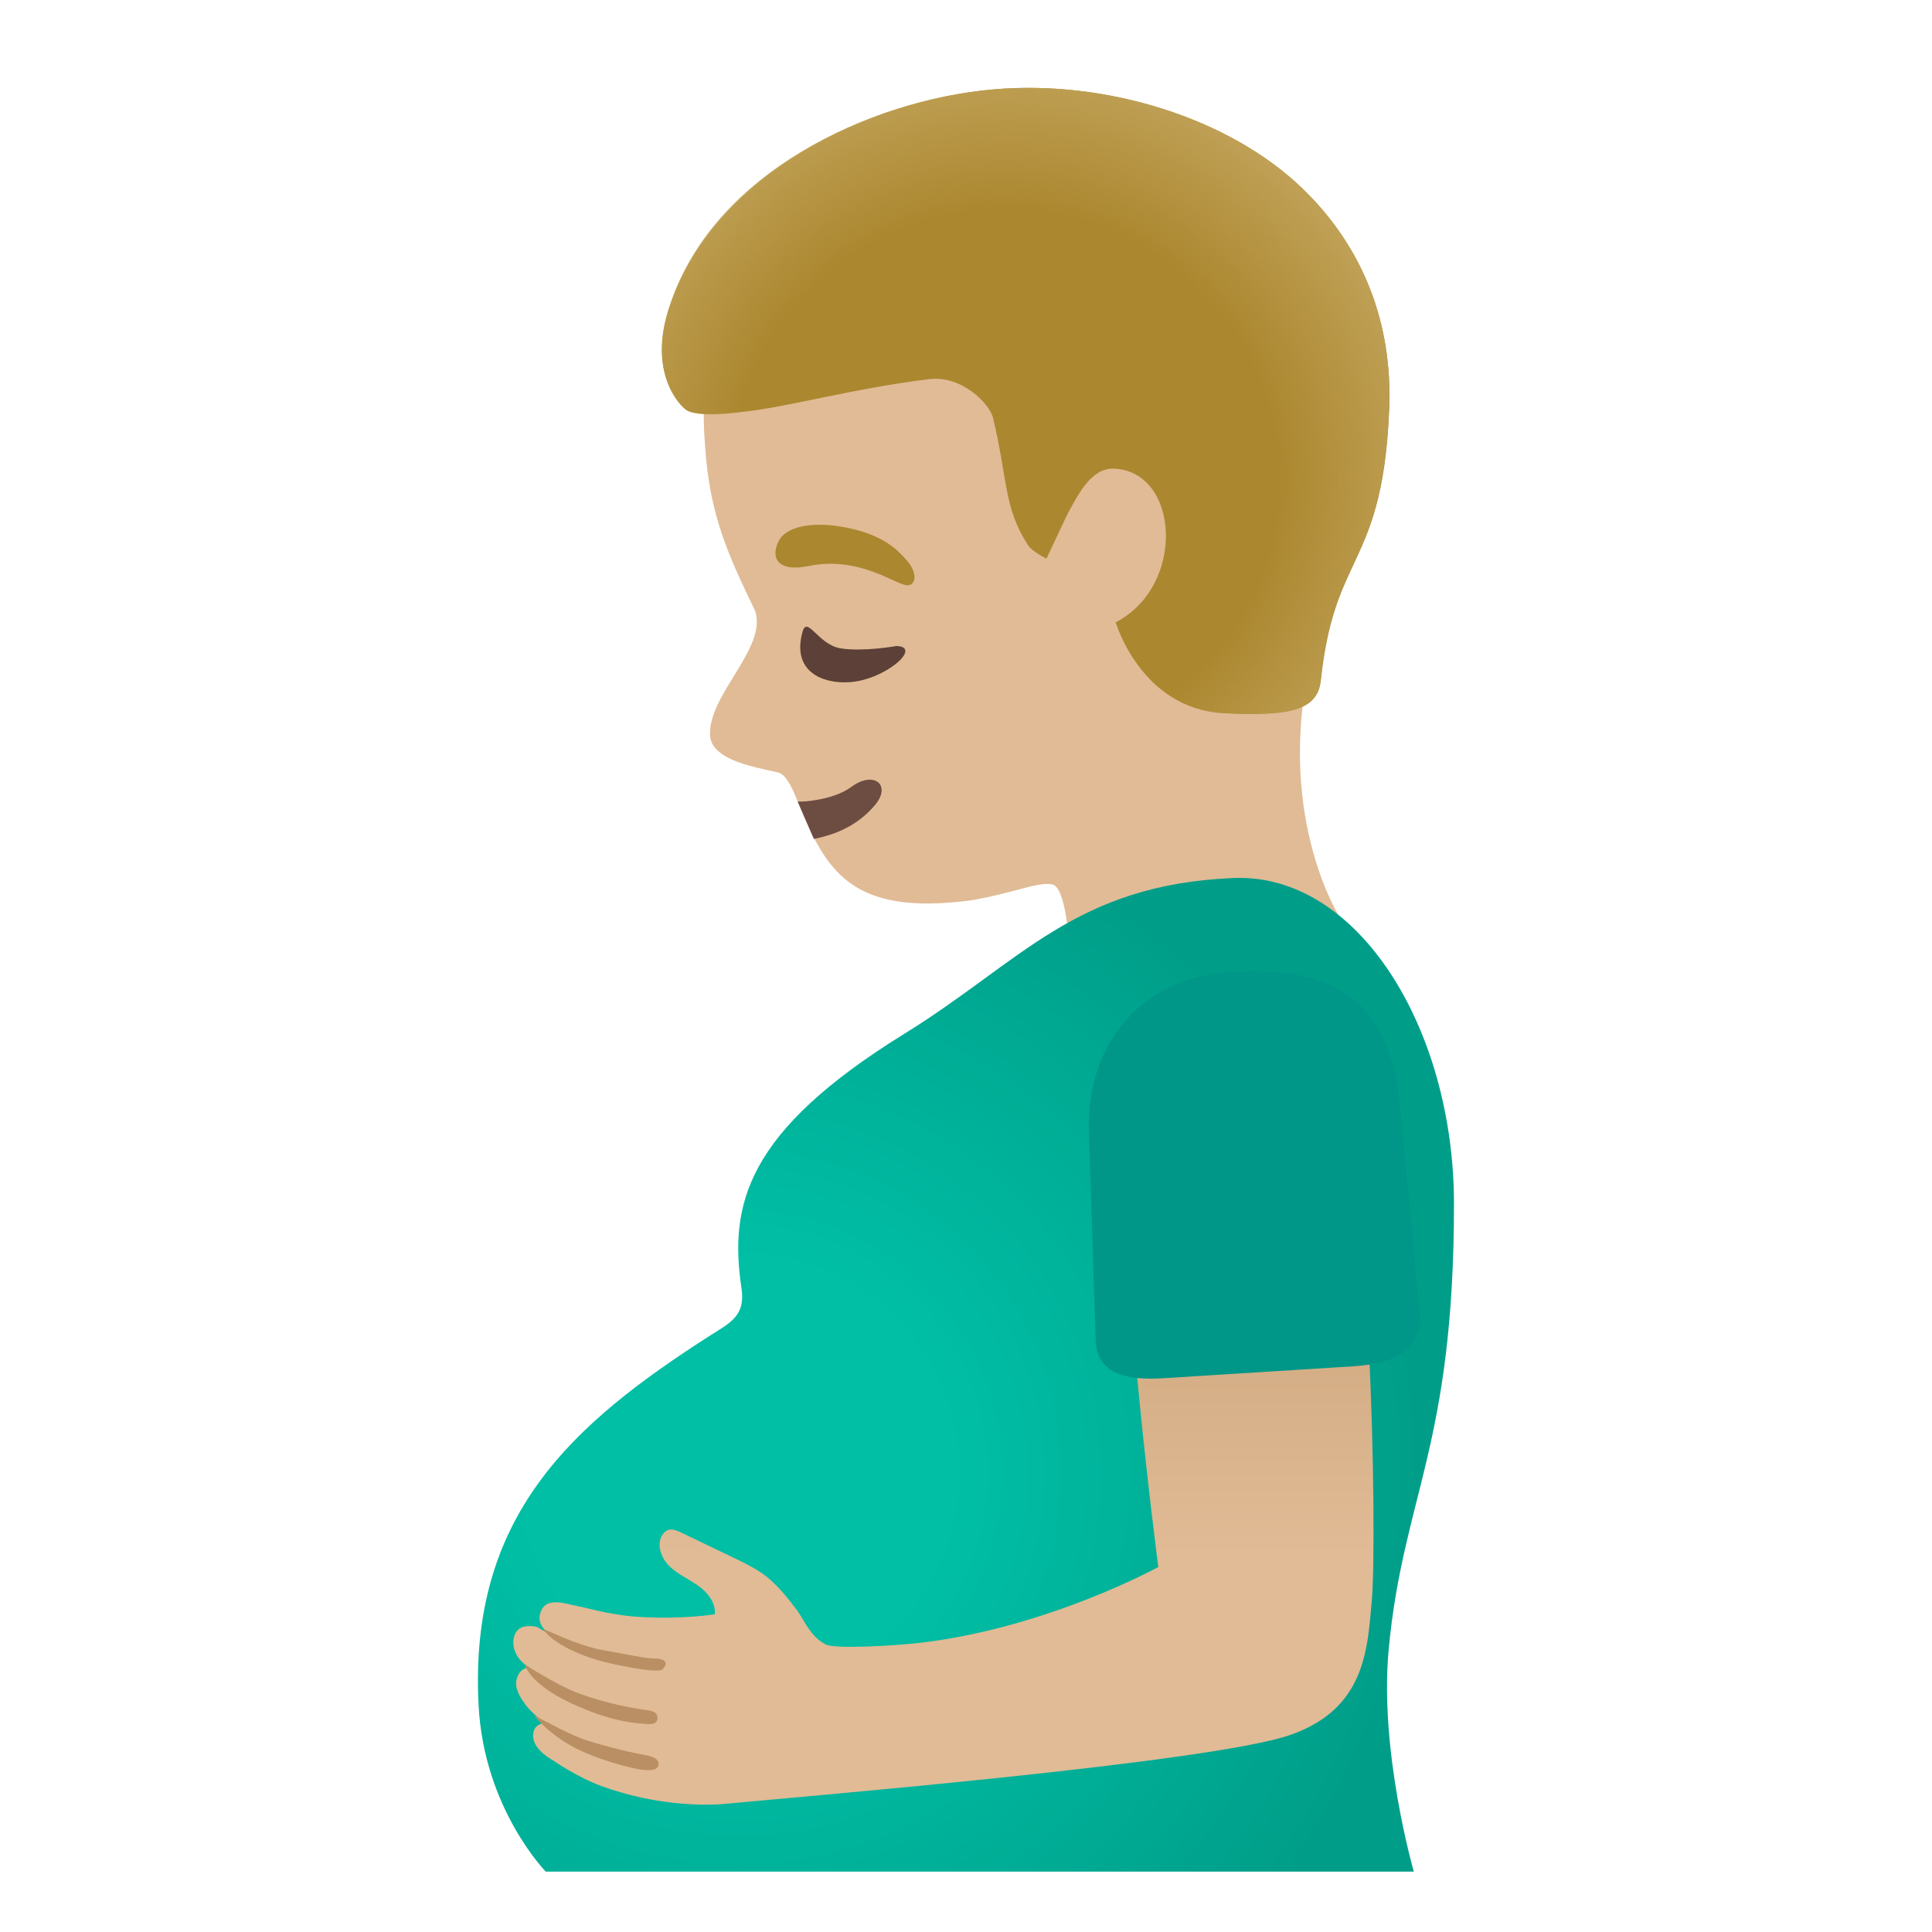 <?xml version="1.0" encoding="utf-8"?>
<!-- Generator: Adobe Illustrator 25.2.3, SVG Export Plug-In . SVG Version: 6.00 Build 0)  -->
<!-- Copyright 2013 Google, Inc. All Rights Reserved. Licensed under the Apache License, Version 2.0 -->
<svg version="1.1" id="Layer_1" xmlns="http://www.w3.org/2000/svg" xmlns:xlink="http://www.w3.org/1999/xlink" x="0px" y="0px"
	 viewBox="0 0 128 128" style="enable-background:new 0 0 128 128;" xml:space="preserve">
<path id="head_22_" style="fill:#E0BB95;" d="M90.28,33.52c2.46-10.18-3.27-21.55-11.55-25.01c-6.1-2.53-13.15-2.03-19.26,0.2
	C50.04,12,45.97,20.38,46.71,29.5c0.3,4.7,1.58,7.34,3.32,10.98c0.81,2.45-3.08,5.51-2.99,8.2c0.04,2,4.32,2.3,4.71,2.58
	c0.43,0.27,0.82,1.13,1.08,1.79c1.88,4.62,3.51,7.63,11.43,6.61c2.68-0.43,4.5-1.26,5.45-1.07c0.95,0.19,1.14,4.19,1.14,4.19
	l17.79-2.22c0,0-4.74-7.67-1.21-19.03C87.9,40,89.96,34.69,90.28,33.52z"/>
<path id="mouth_22_" style="fill:#6D4C41;" d="M52.85,53.11c0.39,0,0.79-0.03,1.16-0.1c0.92-0.14,1.78-0.42,2.43-0.9
	c1.45-1.06,2.67-0.11,1.51,1.25c-0.8,0.94-1.81,1.57-2.92,1.93c-0.37,0.12-0.74,0.22-1.11,0.29L52.85,53.11z"/>
<path id="hair_22_" style="fill:#AB872F;" d="M86.29,12.49c-4.86-4.69-13.03-7.21-20.45-6.57c-8.34,0.72-18.6,5.65-21.51,14.47
	c-1.4,4.24,0.64,6.39,1.11,6.75c0.74,0.57,3.64,0.16,3.65,0.16c3.07-0.31,7.33-1.55,12.45-2.18c2.23-0.27,4.04,1.67,4.25,2.56
	c1,4.18,0.7,5.97,2.34,8.47c0.26,0.4,1.2,0.86,1.2,0.86l1.37-2.91c0.89-1.67,1.71-3.13,3.16-3.05c4.29,0.25,4.71,7.77,0.06,10.18
	c0,0,1.66,5.71,7.13,6.02c4.8,0.26,6.26-0.36,6.46-2.18c0.43-3.95,1.27-5.75,2.16-7.66c1.05-2.25,2.14-4.57,2.37-10.29
	C92.28,21.4,90.29,16.35,86.29,12.49z"/>
<radialGradient id="hairHighlights_1_" cx="66.615" cy="30.768" r="27.514" gradientTransform="matrix(1 -3.285606e-03 3.240401e-03 0.986 -0.155 1.644)" gradientUnits="userSpaceOnUse">
	<stop  offset="0.653" style="stop-color:#BFA055;stop-opacity:0"/>
	<stop  offset="1" style="stop-color:#BFA055"/>
</radialGradient>
<path id="hairHighlights_22_" style="fill:url(#hairHighlights_1_);" d="M86.29,12.49c-4.86-4.69-13.03-7.21-20.45-6.57
	c-8.15,0.7-18.69,5.49-21.51,14.47c-1.34,4.26,0.59,6.45,1.11,6.75c1.7,0.97,5.79-0.39,15.67-1.98c2.82-0.45,4.49,1.63,4.68,2.57
	c0.84,4.21,0.69,5.91,2.33,8.41c0.26,0.4,1.2,0.86,1.2,0.86l1.37-2.91c0.89-1.67,1.71-3.13,3.16-3.05
	c4.29,0.25,4.71,7.77,0.06,10.18c0,0,1.66,5.71,7.13,6.02c4.8,0.26,6.26-0.36,6.46-2.18c0.43-3.95,1.27-5.75,2.16-7.66
	c1.05-2.25,2.14-4.57,2.37-10.29C92.28,21.4,90.29,16.35,86.29,12.49z"/>
<path id="eye_22_" style="fill:#5D4037;" d="M59.39,42.8c1.77,0.04-0.76,2.27-3.16,2.4c-1.74,0.1-3.79-0.71-3.06-3.34
	c0.31-1.12,1.03,0.87,2.55,1.1S59.39,42.8,59.39,42.8z"/>
<path id="eyebrow_22_" style="fill:#AB872F;" d="M53.57,37.5c-2.08,0.43-2.56-0.58-1.95-1.71c0.45-0.83,2.05-1.31,4.43-0.84
	c2.45,0.48,3.39,1.45,4.04,2.19c0.65,0.75,0.63,1.53,0.12,1.63C59.52,38.92,57.09,36.78,53.57,37.5z"/>
<radialGradient id="SVGID_1_" cx="48.935" cy="97.58" r="45.245" gradientUnits="userSpaceOnUse">
	<stop  offset="0.313" style="stop-color:#00BFA5"/>
	<stop  offset="1" style="stop-color:#009E89"/>
</radialGradient>
<path style="fill:url(#SVGID_1_);" d="M36.16,124h57.51c0,0-2.29-7.91-1.67-14.68c0.95-10.22,4.33-13.44,4.33-29.56
	c0-11.58-6.34-21.93-14.61-21.59C71.21,58.61,67.67,63.7,59.9,68.5c-10.51,6.5-11.6,11.33-10.77,16.89
	c0.26,1.78-0.75,2.25-2.08,3.09c-9.18,5.88-16.01,11.97-15.34,24.53C32.07,119.83,36.16,124,36.16,124z"/>
<linearGradient id="arm_2_" gradientUnits="userSpaceOnUse" x1="62.504" y1="80.984" x2="62.504" y2="124.62">
	<stop  offset="0" style="stop-color:#CCA47A"/>
	<stop  offset="0.506" style="stop-color:#E0BB95"/>
</linearGradient>
<path id="arm_1_" style="fill:url(#arm_2_);" d="M88.24,70.96c-2.65-5.96-12.42-2.8-13.47,4.75c-0.88,6.33,1.97,28.11,1.97,28.11
	s-7.27,3.99-15.61,5c-1.99,0.24-5.81,0.43-6.4,0.14c-1.06-0.52-1.45-1.65-1.95-2.31c-0.62-0.81-1.26-1.63-2.08-2.26
	c-0.62-0.47-1.34-0.82-2.04-1.16c-1.17-0.56-2.35-1.12-3.52-1.69c-0.29-0.14-0.63-0.28-0.92-0.16c-0.15,0.07-0.27,0.2-0.36,0.34
	c-0.38,0.66-0.04,1.53,0.51,2.06c0.55,0.53,1.27,0.84,1.89,1.28s1.17,1.13,1.1,1.89c-1.72,0.26-4.26,0.3-5.92,0.09
	c-1.61-0.21-2.26-0.45-3.45-0.69c-0.61-0.13-1.78-0.51-2.14,0.37c-0.29,0.69,0.08,1.14,0.46,1.49c0.03,0.03,0.06,0.05,0.09,0.08
	c-0.16-0.11-0.38-0.25-0.64-0.4c-0.14-0.08-0.32-0.21-0.93-0.14c-0.58,0.07-0.77,0.54-0.81,0.89c-0.13,1.18,1.03,1.85,1.09,1.84
	c0,0-0.72-0.06-0.9,0.86c-0.1,0.53,0.23,1.09,0.62,1.62c0.39,0.53,1.26,1.19,1.26,1.19s-0.6,0.05-0.73,0.55
	c-0.2,0.76,0.37,1.41,1.37,1.99c0,0,1.53,1.06,3.11,1.64c3.66,1.33,6.9,1.31,8.33,1.17c3.65-0.37,31.92-2.68,37.3-4.55
	c5.02-1.75,5.13-5.71,5.42-8.97C91.23,102.02,90.89,76.92,88.24,70.96z"/>
<path id="tone_3_" style="fill:#BA8F63;" d="M43.36,109.88c0.56-0.01,1.02,0.21,0.54,0.71c-0.26,0.27-2.43-0.14-3.73-0.45
	c-1.56-0.37-3.18-1.11-3.94-1.9c-0.28-0.29-0.17-0.29-0.17-0.29c1.21,0.52,2.54,1.14,3.91,1.38
	C41.35,109.57,42.8,109.89,43.36,109.88z"/>
<path id="tone_2_" style="fill:#BA8F63;" d="M43.56,113.85c-0.02,0.49-0.68,0.37-0.94,0.35c-1.73-0.11-3.31-0.68-4.7-1.32
	c-2.88-1.32-3.15-2.6-3.15-2.6s2.12,1.35,3.39,1.84c1.27,0.49,2.97,0.95,4.68,1.18C43.05,113.33,43.58,113.36,43.56,113.85z"/>
<path id="tone_1_" style="fill:#BA8F63;" d="M43.63,116.86c-0.01,0.51-0.69,0.43-1.21,0.38c0,0-1.97-0.35-3.94-1.25
	c-2.03-0.93-3.1-2.35-3.1-2.35s2.27,1.24,3.21,1.57c0.84,0.29,2.66,0.8,4.07,1.05C42.89,116.31,43.64,116.41,43.63,116.86z"/>
<path id="arm_x5F_shirt_29_" style="fill:#009688;" d="M77.08,91.31l12.6-0.79c2.55-0.16,4.44-1.03,4.4-3.32l-1.4-14.7
	c-0.99-6.96-5.19-8.47-11.22-8.09c-6.03,0.37-9.42,4.94-9.32,10.37l0.45,13.93C72.64,91,74.53,91.47,77.08,91.31z"/>
</svg>
